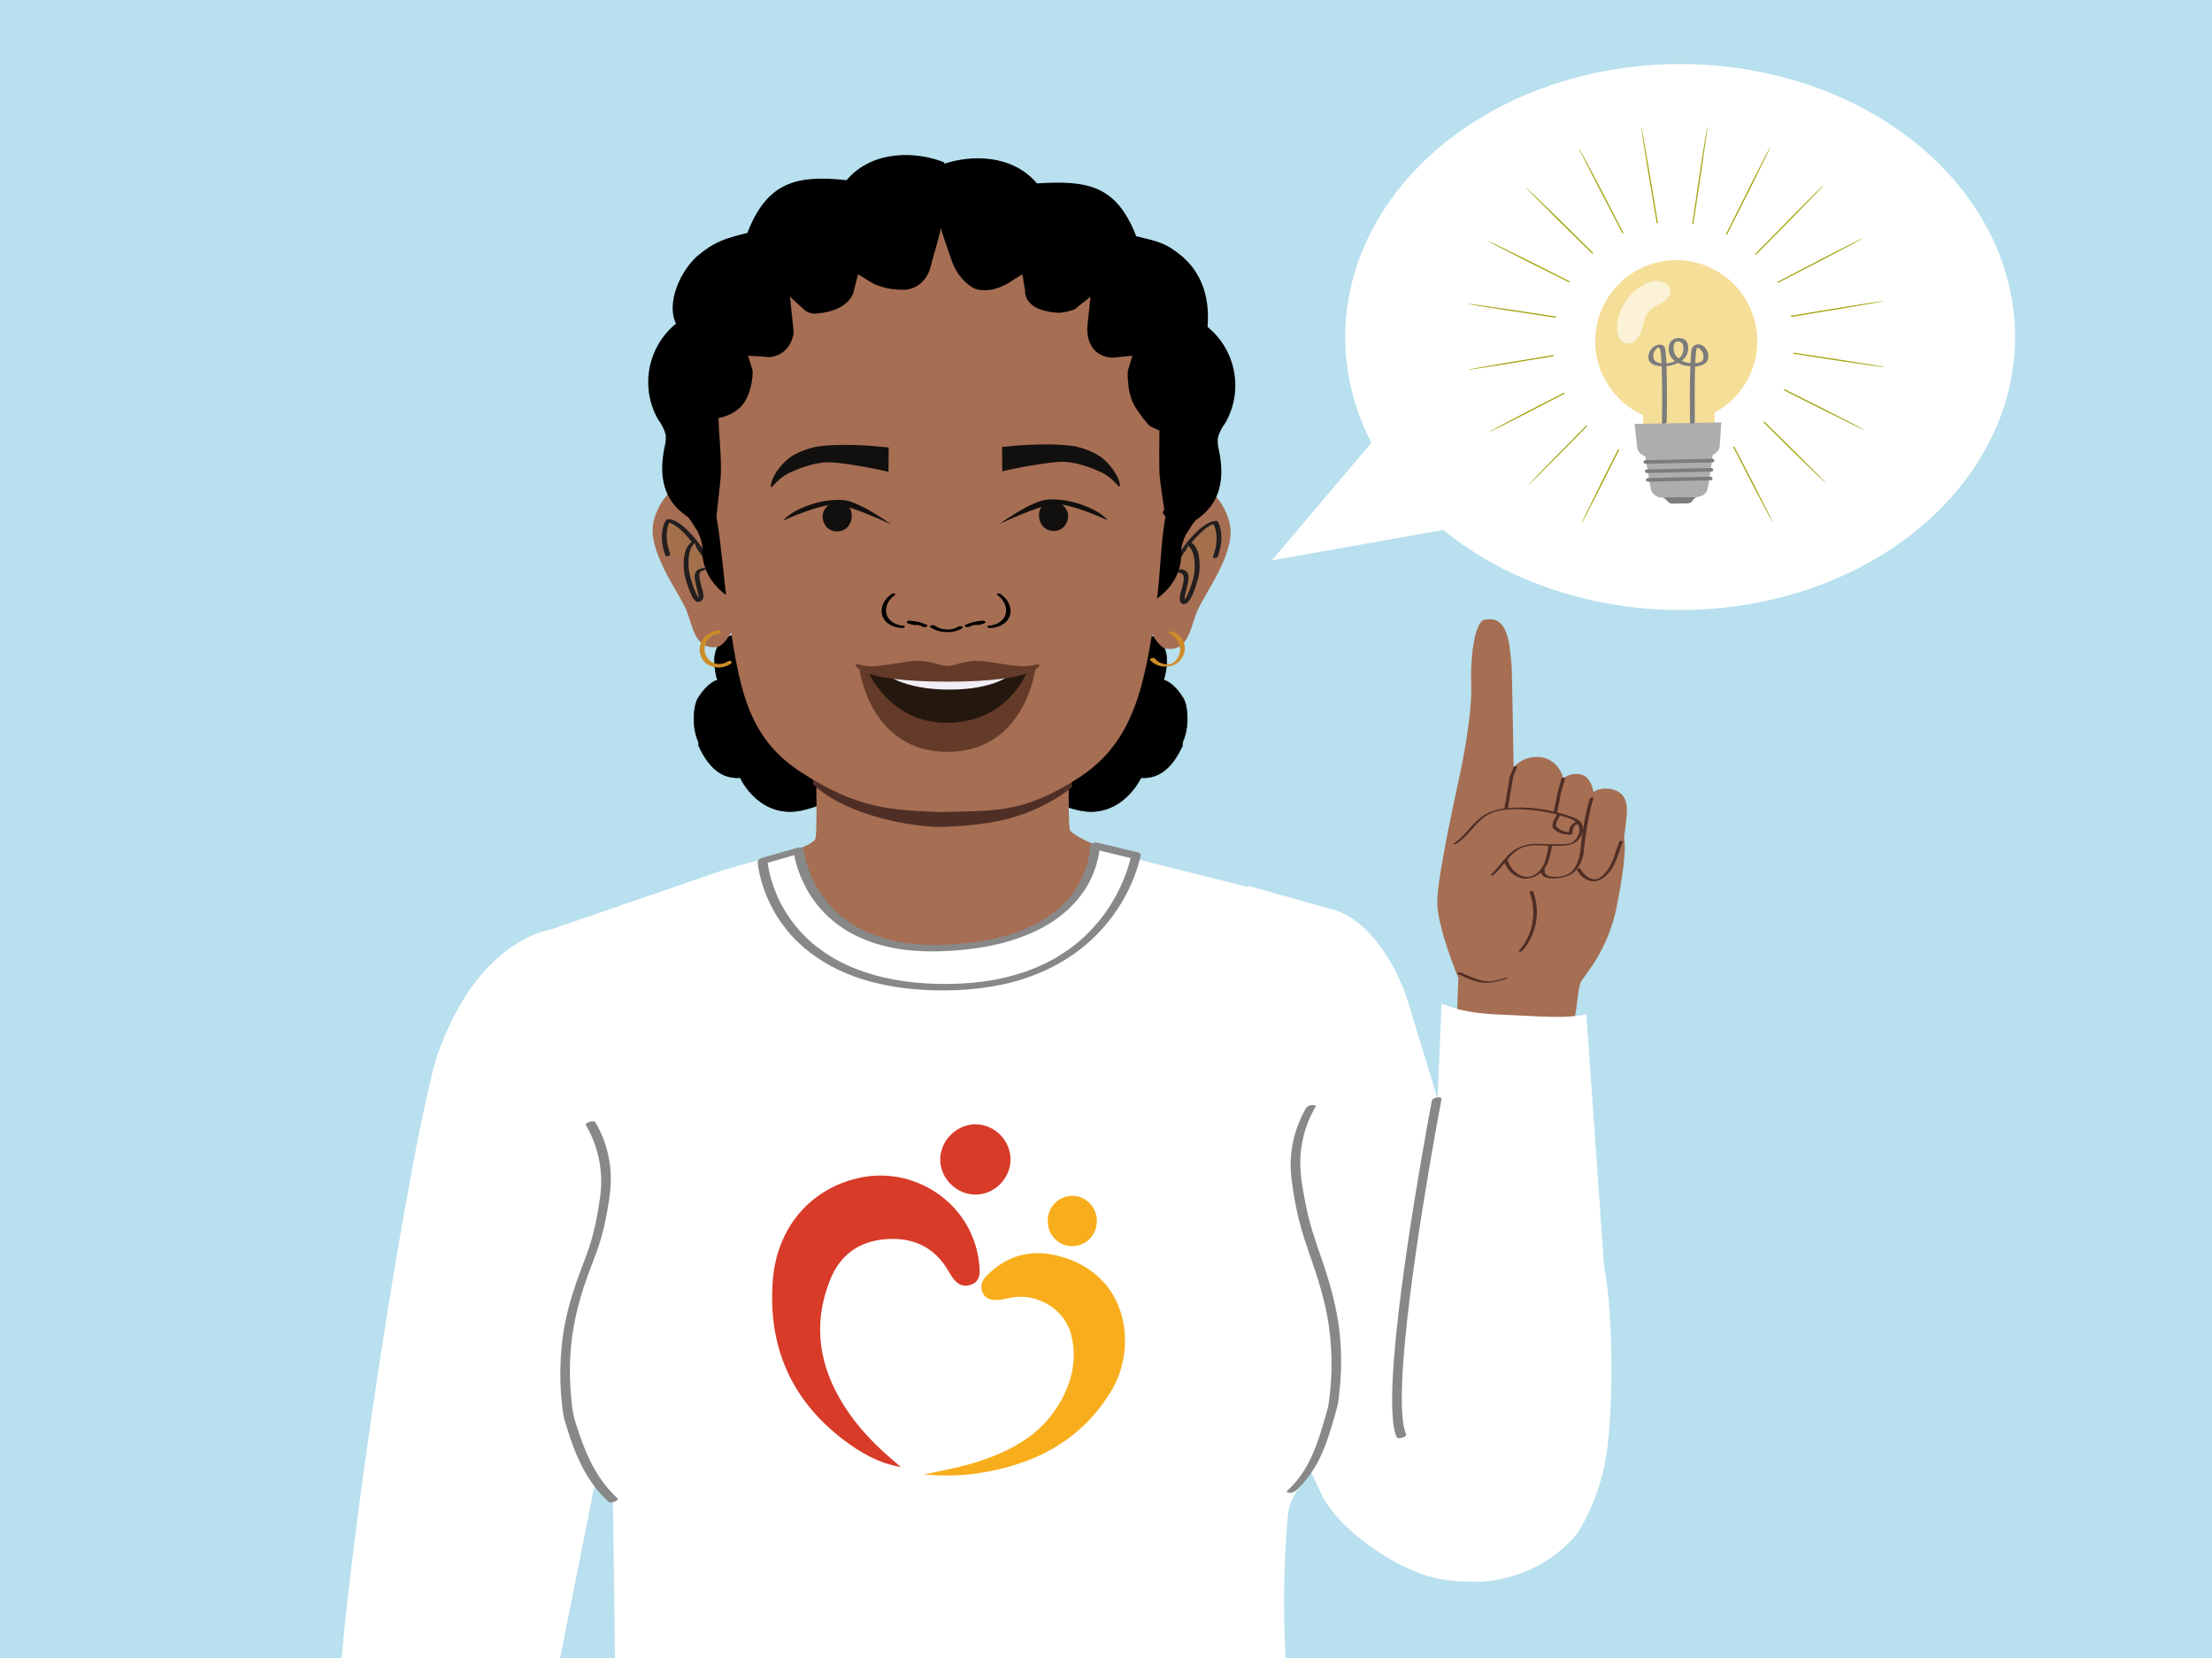 <?xml version="1.0" encoding="UTF-8"?>
<svg id="Layer_1" data-name="Layer 1" xmlns="http://www.w3.org/2000/svg" viewBox="0 0 1334 1000">
  <rect x="0" y="0" width="1334" height="1000" fill="#808080" stroke="none"/>
  <defs>
    <style>
      .cls-1 {
        fill: #cd8c2a;
      }

      .cls-1, .cls-2, .cls-3, .cls-4, .cls-5, .cls-6, .cls-7, .cls-8, .cls-9, .cls-10, .cls-11, .cls-12, .cls-13, .cls-14, .cls-15, .cls-16, .cls-17, .cls-18, .cls-19 {
        stroke-width: 0px;
      }

      .cls-20 {
        stroke: #000;
        stroke-miterlimit: 10;
        stroke-width: .14px;
      }

      .cls-20, .cls-8 {
        fill: #000;
      }

      .cls-2 {
        fill: #d83b28;
      }

      .cls-3 {
        fill: #a4704b;
      }

      .cls-4 {
        fill: #643b29;
      }

      .cls-5 {
        fill: #f0edf6;
      }

      .cls-6 {
        fill: #7c7c7c;
      }

      .cls-7 {
        fill: #888;
      }

      .cls-9 {
        fill: #f4de98;
      }

      .cls-10 {
        fill: #221e1f;
      }

      .cls-21 {
        opacity: .61;
      }

      .cls-11 {
        fill: #a66e53;
      }

      .cls-12 {
        fill: #12100e;
      }

      .cls-13 {
        fill: #b8e0ee;
      }

      .cls-14 {
        fill: #f8ae1c;
      }

      .cls-15 {
        fill: #24170e;
      }

      .cls-16 {
        fill: #fff;
      }

      .cls-17 {
        fill: #a3a30c;
      }

      .cls-18 {
        fill: #adadad;
      }

      .cls-19 {
        fill: #4f2e25;
      }
    </style>
  </defs>
  <rect class="cls-13" x="-11.35" y="-28.91" width="1359.5" height="1057.58" rx="12" ry="12"/>
  <path class="cls-11" d="M878.47,618.15l1.02-28.36s-12.95-30.72-12.71-46.28c.23-15.57,10.87-62.57,10.87-62.57l76.08-4.18s22.53,15.93,25.65,28.55c1.74,7.04-1.31,26-4.35,41.4-2.77,14.04-8.59,27.31-17,38.89-2.12,2.91-3.8,5.25-4.29,5.96-2.66,3.89-2.53,21.96-5.4,25.31-24.63,28.82-69.87,1.29-69.87,1.29Z"/>
  <path class="cls-16" d="M332.3,1027.55l43.6-218.55-42.22-248.59s-45.98,3.98-71.04,79.16c-21.38,80.54-61.3,352.5-58.7,404,.84,15.33,6.05,52.57,12.87,97.02h120.23l-4.75-113.03Z"/>
  <path class="cls-16" d="M898.9,923.64c-2.69-3.37-14.6-10.2-16.31-14.13-7.86-18.01-27.41-8.73-26.22-28.13.28-4.53.7-9.06,1.37-13.55.82-5.55,2.32-11.07,3.89-16.45,3.1-10.57,7.22-20.82,11.77-30.84,8.13-17.91,17.68-35.16,25.51-53.2l-48.65-159.4c-5.98-22.15-22.38-51.03-43.99-58.62l-53.64-15.1-36.55,195.1,80.16,170.34c7.66,18.16,32.91,36.74,50.58,45.25,18.89,9.09,31.39,9.09,47.58,9.09-1.55-1.39,5.82-28.72,4.52-30.34Z"/>
  <path class="cls-16" d="M956.7,611.78c-9.95,2.07-21.07,1.56-29.67,1.2-8.23-.35-16.45-.86-24.68-1.19-6.99-.29-14.01-1.1-20.85-2.59-4.17-.91-8.1-2.56-12.1-3.96l-7.12,166.62-1.25-1.89c-2.64,20.65-7.23,40.99-9.75,61.66-1.33,10.93-2.05,21.95-1.62,32.96.2,5.16.65,10.26,1.56,15.34.83,4.63,1.86,9.23,3.06,13.78,2.52,9.5,5.8,18.85,10.13,27.68,4.14,8.45,9.24,16.59,15.87,23.32,2.81,2.85,5.8,5.3,9.35,7.16,1.54.8,3.12,1.5,4.74,2.11,22.22-2.18,42.14-11.18,57.26-29.57,7.75-12.83,13.23-26.89,16.19-41.58,5.59-28.28,5.26-90.66-.42-118.95l-10.71-152.1Z"/>
  <path class="cls-16" d="M792.85,1108.63c-2.81-11.78-6.66-23.3-11.49-34.41-3.22-10.49-1.25-21.32-2.05-32.26-5.56-42.87-6.4-86.22-2.53-129.28,2.61-19.23,25.96-30.65,37-67.59,9.73-32.26-33.26-303.08-33.26-303.08l-95.94-24.14-24.37-4.98-1.92-1.07c-.21,1.45-.21,2.92,0,4.37v2.38c-13.33,23.66-37.47,39.22-64.52,41.61-9.39.65-18.81.65-28.2,0-29.27-1.71-55.97-17.28-71.88-41.92l-.46-9.81-57.7,16.55-107.67,37.09-2.3,219.7c2.53,45.29-1.38,53.64,17.47,94.49l26.59,26.74,1.84,139.24s-15.79,37.63-35.1,97.02h461.55c-1.92-10.12-2.99-21.07-5.06-30.65Z"/>
  <path class="cls-7" d="M863.55,663.73c-.3,1.56-.59,3.13-.88,4.69-.8,4.29-1.58,8.58-2.36,12.88-1.15,6.42-2.28,12.85-3.39,19.28-1.36,7.95-2.69,15.91-3.98,23.88-1.43,8.89-2.81,17.78-4.12,26.69-1.35,9.18-2.63,18.37-3.81,27.57-1.15,8.97-2.2,17.94-3.1,26.94-.81,8.11-1.49,16.24-1.92,24.38-.36,6.74-.56,13.5-.32,20.25.17,4.65.46,9.45,1.73,13.95.22.77.48,1.54.79,2.28.81,1.92,6.51.14,5.8-1.55-1.6-3.79-2.01-8.11-2.3-12.17-.45-6.14-.37-12.31-.14-18.45.29-7.86.88-15.7,1.59-23.53.8-8.81,1.77-17.6,2.85-26.38,1.13-9.24,2.38-18.47,3.7-27.69,1.29-9,2.65-17.98,4.07-26.96,1.3-8.24,2.66-16.48,4.05-24.7,1.15-6.82,2.34-13.63,3.55-20.44.87-4.86,1.75-9.72,2.64-14.58.42-2.27.93-4.53,1.28-6.81.02-.1.04-.2.06-.3.4-2.08-5.42-1.12-5.78.77h0Z"/>
  <path class="cls-7" d="M787.67,668.29c-4.32,7.42-7.24,15.6-8.53,24.1-.64,4.19-.89,8.46-.75,12.69s.82,8.82,1.51,13.2c1.15,7.27,2.6,14.49,4.55,21.58,1.51,5.51,3.34,10.92,5.22,16.31,4.79,13.78,9.39,27.82,11.56,42.29,1.41,9.43,1.99,18.98,1.74,28.51-.13,4.82-.48,9.62-1.04,14.41-.28,2.39-.49,4.87-1.01,7.22-.43,1.91-1.07,3.8-1.6,5.68-4.09,14.46-8.63,29.22-18.89,40.64-1.3,1.45-2.67,2.82-4.1,4.14-1.02.94.87,1.32,1.46,1.31,1.39-.03,2.83-.53,3.85-1.48,5.61-5.18,10.13-11.35,13.61-18.14s5.89-13.97,8.04-21.22c1.12-3.78,2.28-7.58,3.26-11.41.57-2.22.76-4.61,1.04-6.89.29-2.41.53-4.82.72-7.24.73-9.46.67-18.96-.23-28.41-1.51-15.88-5.84-31.28-11.01-46.32-1.83-5.32-3.74-10.62-5.39-16-1.95-6.37-3.52-12.85-4.75-19.4-1.6-8.48-3.12-17.13-2.7-25.79.42-8.64,2.59-17.21,6.24-25.04.9-1.92,1.89-3.8,2.95-5.63.61-1.05-2.04-.94-2.41-.88-1.21.18-2.7.65-3.35,1.77h0Z"/>
  <g>
    <path class="cls-8" d="M531.22,443.26c-4.79-8.64-9.2-17.49-13.26-26.51-.99-2.19.59-4.46,2.5-5.02-1.84-3.21-4.32-7.03-7.12-9.94-5.9-6.14-20.74-8.77-20.74-8.77,0,0-.16-15.54-7.13-16.22-6.98-.68-21.07,2.77-21.07,2.77,0,0-12.91-7.52-22.78,3.48,0,0-10.83,1.61-10.75,15.84.01,3.08.54,6.75,1.8,11.13,0,0-5.28.93-11.56,10.79-2.71,4.25-4.26,17.02.17,26.76l.13,2.3c5.84,12.82,13.64,20.02,25.03,19.31.05.12,11.6,25.38,37.67,19.51,22.64-5.09,27.29-17.3,27.29-17.3,0,0,11.42,3.75,16.68,1.44,5.51-2.43,9.02-7.67,10.64-13.48-2.58-5.33-5.06-10.7-7.5-16.09Z"/>
    <path class="cls-8" d="M531.37,443.22c-2.9-5.23-5.66-10.53-8.28-15.9-1.29-2.65-2.56-5.32-3.79-8-.53-1.15-1.36-2.43-1.48-3.71-.16-1.74,1.09-3.3,2.68-3.85.01,0,.12-.04.1-.07-2.19-3.8-4.67-7.87-8.01-10.78-2.59-2.26-5.84-3.74-9.03-4.93-2.7-1.01-5.49-1.82-8.3-2.47-.68-.16-1.63-.18-2.26-.48-.35-.17-.25,0-.27-.49-.23-4.4-.66-9.54-3.27-13.25-1.47-2.1-3.37-2.61-5.83-2.62-3.38-.01-6.76.46-10.08,1.02-2.7.45-5.39.98-8.06,1.59-.29.07-.58.16-.87.2-.27.04-.2.01-.13.03-.45-.12-.91-.46-1.34-.65-4.91-2.15-10.65-2.59-15.61-.35-1.69.76-3.25,1.82-4.61,3.07-.63.58-.97,1.23-1.71,1.5-1.24.46-2.43.78-3.59,1.47-5.16,3.06-7.03,8.98-6.93,14.71.04,2.14.3,4.27.72,6.37.23,1.19.4,2.61.88,3.73.27.63.46.39.17.65-.27.24-1.02.36-1.36.52-.88.42-1.7.94-2.48,1.52-3.1,2.3-5.69,5.5-7.69,8.78-1.56,2.56-2.11,5.76-2.41,8.7-.44,4.28-.2,8.68.81,12.87.25,1.02.54,2.03.89,3.01.28.8.77,1.62.89,2.45.08.58,0,1.18.1,1.75.14.85.67,1.68,1.06,2.45,3.28,6.56,7.96,13.13,15.05,15.86,1.55.59,3.17.99,4.82,1.18.74.09,1.48.14,2.22.15.4,0,1.61-.24,1.91-.04.4.25.79,1.53,1.03,1.94,1.99,3.47,4.49,6.67,7.39,9.44,4.15,3.96,9.21,6.95,14.82,8.25,7.33,1.7,14.82.26,21.82-2.18,5.86-2.04,11.58-5.04,15.99-9.48,1.62-1.63,3.38-3.62,4.21-5.82-.11.29-.38-.09-.08.12.24.18.74.23,1.03.31,1.24.36,2.49.67,3.75.94,3.1.66,6.42,1.2,9.58.73,3.07-.45,5.84-2.4,7.92-4.63,1.36-1.46,2.47-3.13,3.36-4.91.44-.87.82-1.77,1.15-2.69.18-.5.43-1.05.52-1.58.1-.6-.15-.9-.43-1.48-2.39-4.96-4.69-9.96-6.96-14.98-.03-.07-.33.04-.31.08,1.96,4.34,3.96,8.67,6.01,12.98.44.92,1.51,2.4,1.39,3.45-.09.8-.54,1.69-.84,2.43-.66,1.63-1.48,3.2-2.49,4.64-2.12,3.03-5.42,6-9.19,6.56-2.98.45-6.1-.04-9.03-.64-1.81-.37-3.62-.82-5.38-1.39-.06-.02-.26.02-.28.09-.87,2.25-2.66,4.28-4.34,5.95-5.18,5.16-12.09,8.34-19.05,10.32-7.89,2.24-16.02,2.64-23.62-.83-5.06-2.31-9.39-5.99-12.86-10.29-1.83-2.27-3.58-4.77-4.79-7.43-.01-.03-.07-.02-.09-.02-5.53.31-10.77-1.37-14.99-4.97-2.18-1.86-4.03-4.08-5.63-6.46-.9-1.33-1.71-2.71-2.47-4.13-.63-1.17-1.59-2.57-1.86-3.87-.16-.77.02-1.6-.21-2.35-.47-1.56-1.19-3.04-1.6-4.63-.81-3.16-1.15-6.45-1.11-9.71.03-2.84.34-5.7,1.08-8.45.7-2.58,2-4.65,3.61-6.78,1.81-2.4,3.92-4.7,6.45-6.35.84-.55,1.84-1.17,2.84-1.35.02,0,.2-.04.19-.09-2.24-7.92-3.66-18.89,3.83-24.59.94-.72,1.99-1.31,3.1-1.74.55-.22,1.16-.3,1.71-.52.08-.03.17-.02.25-.06.34-.16.67-.69.93-.95.52-.51,1.07-1,1.64-1.45,2.28-1.8,4.98-2.99,7.86-3.38,3.46-.47,7.03.16,10.25,1.47.55.22,1.25.75,1.83.86.29.05.64-.1.92-.16,3.39-.78,6.81-1.45,10.24-1.96,2.25-.33,4.51-.6,6.78-.68,1.68-.06,3.59-.19,5.08.7,2.92,1.74,3.93,5.88,4.51,8.98.41,2.16.66,4.39.69,6.59,0,.01.01.02.03.02,5.97,1.06,12.27,2.92,17.43,6.16,2.01,1.26,3.62,2.83,5.11,4.67.87,1.07,1.68,2.18,2.46,3.31.82,1.2,1.89,2.53,2.44,3.88.24.59.24.5-.18.87-.31.27-.7.43-1.01.72-.72.69-1.21,1.64-1.22,2.65-.02,1.4.92,2.82,1.49,4.07.67,1.45,1.34,2.89,2.02,4.33,3.15,6.62,6.49,13.15,10.05,19.56.04.07.33-.04.31-.08Z"/>
  </g>
  <g>
    <path class="cls-8" d="M603.27,443.26c4.79-8.64,9.2-17.49,13.26-26.51.99-2.19-.59-4.46-2.5-5.02,1.84-3.21,4.32-7.03,7.12-9.94,5.9-6.14,20.74-8.77,20.74-8.77,0,0,.16-15.54,7.13-16.22,6.98-.68,21.07,2.77,21.07,2.77,0,0,12.91-7.52,22.78,3.48,0,0,10.83,1.61,10.75,15.84-.01,3.08-.54,6.75-1.8,11.13,0,0,5.28.93,11.56,10.79,2.71,4.25,4.26,17.02-.17,26.76l-.13,2.3c-5.84,12.82-13.64,20.02-25.03,19.31-.05.12-11.6,25.38-37.67,19.51-22.64-5.09-27.29-17.3-27.29-17.3,0,0-11.42,3.75-16.68,1.44-5.51-2.43-9.02-7.67-10.64-13.48,2.58-5.33,5.06-10.7,7.5-16.09Z"/>
    <path class="cls-8" d="M603.43,443.23c3.01-5.44,5.88-10.95,8.6-16.54,1.39-2.87,2.75-5.75,4.07-8.66.46-1.01,1.01-1.98.87-3.13s-.82-2.1-1.72-2.71c-.62-.42-.93-.4-.66-1.16.2-.58.73-1.22,1.05-1.74.76-1.21,1.55-2.4,2.39-3.56,1.46-2,3.04-3.99,5.02-5.49,3.41-2.59,7.6-4.16,11.66-5.39,2.35-.71,4.74-1.34,7.16-1.77.04,0,.19-.04.19-.09.02-1.83.21-3.67.49-5.47.47-2.98,1.2-6.34,3.16-8.72,1.4-1.7,3.16-2.01,5.28-2.01,2.13,0,4.26.21,6.37.49,3.67.48,7.32,1.17,10.94,1.98.49.11,1.22.44,1.73.39.35-.04.74-.35,1.05-.5,2.94-1.38,6.25-2.13,9.5-2,2.33.1,4.64.67,6.73,1.73,1.03.52,2,1.15,2.9,1.86.52.41,1.02.85,1.49,1.31.3.29.69.9,1.05,1.07.3.14.74.16,1.07.26.94.29,1.84.69,2.69,1.19,8.84,5.16,7.54,17.11,5.17,25.49,0,.02,0,.03.02.03,2.55.47,4.97,2.75,6.68,4.51,2.07,2.13,4.23,4.7,5.47,7.42.99,2.19,1.46,4.64,1.74,7.02.36,3.03.35,6.12,0,9.15-.21,1.81-.55,3.6-1.05,5.36-.21.76-.45,1.51-.73,2.24-.22.6-.61,1.23-.75,1.84-.16.72.04,1.53-.13,2.25s-.7,1.53-1.04,2.2c-.38.75-.77,1.5-1.17,2.23-1.5,2.71-3.24,5.3-5.33,7.59-4.52,4.94-10.5,7.59-17.22,7.21-.06,0-.23.02-.26.09-.99,2.19-2.38,4.25-3.81,6.17-3.2,4.29-7.22,8.05-11.95,10.6-7.13,3.86-15.14,4.24-22.92,2.35-7.32-1.79-14.64-4.77-20.34-9.82-2.18-1.93-4.55-4.38-5.62-7.16-.02-.05-.18,0-.21.01-4.41,1.44-9.53,2.66-14.17,2.03-3.27-.45-6.19-2.66-8.29-5.1-1.18-1.37-2.16-2.9-2.95-4.51-.38-.77-.71-1.56-1.01-2.36-.17-.45-.37-.93-.47-1.4-.17-.78.1-1.33.43-2.03,2.35-4.89,4.62-9.82,6.86-14.76.02-.04-.27-.02-.31.06-2.34,5.17-4.72,10.32-7.18,15.42-.29.61-.35.59-.17,1.21.16.53.33,1.05.52,1.57.38,1.03.83,2.04,1.34,3.01.9,1.7,2.02,3.29,3.36,4.67,2.4,2.48,5.41,4.27,8.9,4.44,3.11.16,6.27-.41,9.29-1.12,1.12-.26,2.23-.56,3.33-.89.13-.04.45-.21.58-.18.12.03-.21-.1-.12.07.4.71.74,1.44,1.19,2.13,2.57,3.87,6.34,6.89,10.32,9.19,3.29,1.91,6.82,3.37,10.45,4.49,4,1.25,8.12,2.21,12.32,2.3,5.96.13,11.83-1.5,16.88-4.66,4.15-2.6,7.7-6.12,10.58-10.07.95-1.3,1.83-2.66,2.62-4.07.23-.4.41-.85.66-1.24.3-.46.03-.25.45-.32.77-.13,1.66.03,2.44-.02.83-.05,1.67-.15,2.49-.3,1.41-.25,2.79-.65,4.12-1.2,3.04-1.25,5.7-3.25,7.94-5.64,2.74-2.92,4.87-6.35,6.67-9.91.37-.73.96-1.61,1.13-2.4.12-.58.04-1.22.1-1.81.09-.79.49-1.5.77-2.25.41-1.11.75-2.24,1.03-3.38.98-4.03,1.24-8.25.87-12.37-.27-3.06-.8-6.44-2.41-9.12-2-3.31-4.61-6.54-7.74-8.85-.81-.6-1.68-1.16-2.61-1.57-.21-.1-1.08-.26-1.22-.44-.15-.2.4-1.67.5-2.04.28-1.13.52-2.26.72-3.41.36-2.07.56-4.16.53-6.26-.05-3.44-.79-6.97-2.75-9.85-1.22-1.79-2.87-3.27-4.79-4.27-1.01-.53-2.15-.67-3.15-1.14-.44-.21-.86-.86-1.24-1.22-.84-.8-1.74-1.52-2.71-2.15-1.51-.97-3.17-1.7-4.92-2.14-2.83-.71-5.8-.62-8.63,0-1.76.39-3.58.97-5.18,1.83-.12.06-.26.17-.39.21.26-.07.19.02-.04-.1-.67-.35-1.72-.4-2.46-.55-3.17-.68-6.36-1.28-9.58-1.71-2.94-.39-6.21-.9-9.17-.4-4.7.79-5.97,7.14-6.56,11.02-.26,1.7-.37,3.4-.46,5.12-.01.25.21-.03.11.05-.13.1-.51.1-.67.13-.88.18-1.77.38-2.64.59-5.8,1.42-12.33,3.36-16.85,7.45-3.23,2.92-5.65,6.86-7.81,10.61,0,0,0,.02,0,.02,1.2.41,2.2,1.3,2.61,2.52.48,1.44-.22,2.71-.81,4-1.29,2.83-2.61,5.64-3.97,8.44-2.72,5.59-5.58,11.11-8.6,16.54-.02.03.26.02.31-.06Z"/>
  </g>
  <path class="cls-11" d="M430.85,315.94s-14.69-22.28-22.95-21.34c-5.02.57-15.72,15.28-14.21,28.08,2.02,17.12,16.04,35.32,20.08,44.99,4.04,9.68,5.09,24.1,18.4,22.58,5.27-.6,10.61-12.33,10.61-12.33,0,0-7.52-46.74-11.93-61.99Z"/>
  <g>
    <path class="cls-3" d="M428.09,340.12c-16.54-27.15-25.3-26.07-25.3-26.07,0,0-4.9,7.57-.02,20.58"/>
    <path class="cls-10" d="M429.43,339.54c-3.71-6.08-7.72-12.05-12.52-17.34-2.47-2.72-5.21-5.37-8.38-7.26-1.41-.84-3.02-1.61-4.69-1.75-.29-.02-.58-.04-.87,0-1.49.19-1.89,1.34-2.38,2.55-2.48,6.15-1.5,13.22.73,19.28.4,1.09,3.28.25,2.9-.78-1.75-4.76-2.7-9.9-1.82-14.94.31-1.75.77-3.66,1.74-5.18l-1.54.8c.17-.02-.52.08-.09.01.08-.01.21.01.29.03-.28-.05-.09-.03.17.04,1.09.28,1.66.51,2.77,1.13,4.56,2.53,8.22,6.71,11.44,10.71,3.52,4.38,6.64,9.08,9.57,13.87.54.89,3.35-.07,2.68-1.17h0Z"/>
  </g>
  <g>
    <path class="cls-3" d="M423.96,343.41c-7.94.37.21,14.12-1.45,17.88-1.66,3.76-5.86-4.97-8.45-15.86,0,0-2.19-14.9,4.82-18.71"/>
    <path class="cls-10" d="M424.17,342.64c-1.79.12-3.78.84-4.65,2.52-.8,1.54-.59,3.45-.31,5.09.35,2.09.95,4.12,1.45,6.17.35,1.43.99,3.35.5,4.81-.04.12-.26.56-.27.53.02.03,1.41-.42,1.41-.36,0-.01-.06.01-.08-.04-.02-.05-.28-.22-.32-.25-.69-.59-1.18-1.48-1.6-2.27-1.48-2.74-2.5-5.75-3.4-8.73-1.07-3.53-1.7-6.64-1.69-10.31.02-4.17.5-10.37,4.58-12.68.46-.26.79-.74.27-1.09s-1.57,0-2.05.28c-4.1,2.32-5.3,7.26-5.61,11.63-.23,3.25-.13,6.53.69,9.69.91,3.52,2,7.04,3.51,10.35.71,1.56,1.7,4.06,3.42,4.8,1.6.69,3.6-.37,4.07-2s-.15-3.66-.54-5.26c-.51-2.09-3.78-11.08.23-11.34.48-.03,1.57-.37,1.65-.96.09-.65-.84-.61-1.24-.58h0Z"/>
  </g>
  <path class="cls-11" d="M704.88,316.97s14.69-22.28,22.95-21.34c5.02.57,15.72,15.28,14.21,28.08-2.02,17.12-16.04,35.32-20.08,44.99-4.04,9.68-5.09,24.1-18.4,22.58-5.27-.6-10.61-12.33-10.61-12.33,0,0,7.52-46.74,11.93-61.99Z"/>
  <g>
    <path class="cls-3" d="M707.65,341.16c16.54-27.15,25.3-26.07,25.3-26.07,0,0,4.9,7.57.02,20.58"/>
    <path class="cls-10" d="M709.01,341.24c4.38-7.17,9.17-14.37,15.32-20.16,1.51-1.42,3.11-2.75,4.89-3.81.56-.34.82-.48,1.59-.81.13-.05.25-.1.38-.15.39-.16-.09.02.05-.02.2-.06.4-.12.61-.18.1-.03.19-.04.29-.07.33-.09-.4.04-.09.02.12-.01.26-.02.39-.05.28-.05-.42-.04-.02,0l-.8-.32c.24.37.37.68.61,1.24.53,1.27.89,2.61,1.12,3.96.88,5.03-.08,10.19-1.83,14.93-.24.66.91.79,1.29.76.67-.06,1.38-.41,1.63-1.06,2.11-5.74,3.07-12.27,1.12-18.19-.27-.81-.62-2.17-1.25-2.81-.39-.39-1-.37-1.51-.33-1.62.12-3.19.8-4.59,1.57-3.06,1.67-5.71,4.07-8.11,6.57-5.37,5.61-9.76,12.14-13.8,18.75-.76,1.25,2.16,1.1,2.73.17h0Z"/>
  </g>
  <g>
    <path class="cls-3" d="M711.77,344.45c7.94.37-.21,14.12,1.45,17.88,1.66,3.76,5.86-4.97,8.45-15.86,0,0,2.19-14.9-4.82-18.71"/>
    <path class="cls-10" d="M711.29,345.55c4.37.28,2.09,6.88,1.43,9.42-.54,2.09-3.02,9.18,1.14,9.35,2.06.09,3.35-1.93,4.23-3.5,1.6-2.83,2.66-5.99,3.6-9.08.62-2.03,1.33-4.12,1.55-6.24.17-1.64.24-3.29.21-4.94-.08-4.78-.88-11.04-5.5-13.65-.65-.37-1.49-.32-2.08.16-.44.35-.79,1.2-.14,1.57,3.7,2.09,4.53,7.02,4.73,10.9.15,2.99.02,5.96-.73,8.86-.86,3.32-1.9,6.63-3.3,9.76-.45,1.02-.93,2.05-1.55,2.97-.22.34-.52.62-.74.95.05-.08-.21.21-.22.17-.05-.18.95-.12.86-.08.12-.05,0,.11-.12-.22-.1-.27-.18-.53-.2-.82-.07-.77.09-1.58.23-2.33.38-2.03.99-4.01,1.46-6.03.46-1.99.96-4.26.41-6.28-.55-2.01-2.3-3-4.3-3.13-.69-.04-1.6.19-1.88.91-.25.64.23,1.25.9,1.29h0Z"/>
  </g>
  <path class="cls-8" d="M728.24,197.15c1.59-19.44-4.64-33.15-15.01-42.27-10.37-8.72-14.88-9.16-28.02-12.44-11.85-30.52-28.98-33.83-59.83-31.82-14.96-17.66-39.85-17.29-55.85-11.85,0-.27,0-.53,0-.8-15.7-6.48-43-8.18-58.99,10.68-30.49-3.31-47.99,1.3-59.83,31.82-13.15,3.28-19.67,5.12-30.05,13.83-10.38,9.12-19.06,28.46-12.99,40.87-17.24,14.08-21.79,38.56-10.76,57.9,2.11,2.7,3.66,5.81,4.56,9.12.2,2.42-.02,4.86-.64,7.2-3.56,16.96-1.23,31.82,12.99,41.67,2.3,1.2,5.39,7.45,6.99,9.49,1.33,2.84,3.25,8.16,2.7,11.25-.06,18.94,14.88,30.25,32.74,36.53l111,4.01c.54-6.9-.89-14.42-.77-20.9.18-9.25.84-18.53,1.42-27.8.6,9.92,1.34,19.86,1.53,29.77.13,6.48-1.3,14-.77,20.9l111-4.01c17.86-6.29,32.81-17.6,32.74-36.53-.55-3.09,1.37-8.41,2.7-11.25,1.6-2.04,4.69-8.29,6.99-9.49,14.22-9.85,16.55-24.71,12.99-41.67-.62-2.35-.84-4.78-.64-7.2.9-3.31,2.45-6.41,4.56-9.12,11.03-19.34,6.48-43.81-10.76-57.9Z"/>
  <path class="cls-11" d="M645.23,500.43c-1.53-4.87-.18-56.7-.18-56.7l-76.66,11.79-76.66-11.79s1.53,57.23,0,62.1c-1.53,4.87-25.37,10.7-25.37,10.7,0,0,2.47,55.2,102.03,55.2s108.76-55.61,108.76-55.61c0,0-30.39-10.82-31.92-15.69Z"/>
  <path class="cls-19" d="M490.13,457.08s.03,15.72.3,15.97c16.73,16.03,49.63,24.68,75.99,25.75,26.36-1.07,52.7-3.1,80.04-23.87,0,0,.7-17.18.73-18.42-47.38-.13-109.62.22-157.06.56Z"/>
  <path class="cls-11" d="M703.83,306.79s-5.16,1.64-.87,4.44c-3.02,15.29-3.05,35.03-5.61,53.49-6.79,48.71-13.46,82.72-46.55,104.22-34.67,22.56-52.9,19.72-82.84,20.83-29.94-1.12-50.36-1.57-85.03-24.13-33.07-21.51-37.57-52.22-44.34-100.93-1.51-10.86-4.28-41.56-6.21-51.09-1.42-7.07.54-13.53-.78-20.19-.02-.11-2.59,20.12-2.61,20.03-.02-.07-.02-.09-.02-.09-4.77-24.44-7.67-47-1.12-74.25,6.75-28.19,30.05-63.16,65.51-85.24h.02s.04-.02.04-.02c20.92-13.01,46.06-21.53,74.53-21.53,76.85,0,129.39,61.96,140.13,106.79,6.66,27.77.68,42.69-4.25,67.65Z"/>
  <path class="cls-1" d="M433.31,380.16c-5.64.63-10.67,4.65-11.3,10.51-.29,2.69.46,5.42,2.05,7.6,1.26,1.74,2.74,2.77,4.73,3.51,4.05,1.5,8.37.93,11.94-1.48.53-.36.7-1.08.15-1.5-.59-.45-1.53-.2-2.08.17-3.63,2.46-9.02,1.86-11.76-1.54s-2.89-8.35-.15-11.8c1.53-1.92,3.72-3.08,6.16-3.35.63-.07,1.52-.44,1.6-1.17s-.76-1.02-1.34-.95h0Z"/>
  <path class="cls-8" d="M577.86,377.99c-4.07,2.59-10.18,2.16-14.16-.69-.88-.63-3.89.08-2.65.97,5.26,3.77,14.05,3.91,19.3.57.52-.33.44-.8-.2-1.03-.66-.25-1.73-.17-2.28.19"/>
  <path class="cls-8" d="M559.03,376.91c-3.21-1.51-6.82-2.31-10.41-2.59-.53-.04-1.21.16-1.59.5-.3.27-.37.63.03.85,1.66.95,3.77,1.34,5.71,1.31.61-.01,1.42-.16,1.76-.69.32-.48-.27-.8-.75-.79-1.61.03-3.24-.29-4.61-1.07-.53.45-1.05.9-1.57,1.36,3.21.25,6.43.99,9.31,2.34.57.27,1.39.09,1.91-.21.38-.23.79-.75.22-1.03"/>
  <path class="cls-8" d="M544.9,377.36c-3.55-.1-7.72-1.93-9.47-5.08-2.64-4.76-.18-10.4,4.25-13.44.48-.33.23-.76-.26-.88-.64-.16-1.39.12-1.89.46-3.86,2.65-6.36,6.95-5.78,11.41.54,4.17,3.94,7.08,8.19,8.29,1.26.36,2.61.6,3.94.64.54.01,1.5-.18,1.77-.67.27-.5-.23-.72-.73-.74"/>
  <path class="cls-8" d="M582.08,376.91c3.21-1.51,6.82-2.31,10.41-2.59.53-.04,1.21.16,1.59.5.3.27.37.63-.03.85-1.66.95-3.77,1.34-5.71,1.31-.61-.01-1.42-.16-1.76-.69-.32-.48.27-.8.75-.79,1.61.03,3.24-.29,4.61-1.07.53.45,1.05.9,1.57,1.36-3.21.25-6.43.99-9.31,2.34-.57.27-1.39.09-1.91-.21-.38-.23-.79-.75-.22-1.03"/>
  <path class="cls-8" d="M596.21,377.36c3.55-.1,7.72-1.93,9.47-5.08,2.64-4.76.18-10.4-4.25-13.44-.48-.33-.23-.76.26-.88.64-.16,1.39.12,1.89.46,3.86,2.65,6.36,6.95,5.78,11.41-.54,4.17-3.94,7.08-8.19,8.29-1.26.36-2.61.6-3.94.64-.54.01-1.5-.18-1.77-.67-.27-.5.23-.72.73-.74"/>
  <path class="cls-12" d="M604.3,269.6c.02,2.77.05,5.54.07,8.32.02,2.12.05,4.23.08,6.34,7.69-1.82,14.27-3.01,19.24-3.79,10.51-1.66,15.88-2.47,22-1.55,6.42.96,11.88,3.14,13.99,4,2.98,1.21,4.98,1.98,7.37,3.55,5.19,3.42,7.32,7.29,8.17,6.95.77-.31-.51-3.71-.65-4.06-3.28-8.57-10.54-13.61-11.09-14.02,0,0-5.46-3.91-14.22-5.93-6.04-1.39-22.77-2.35-44.97.19"/>
  <path class="cls-12" d="M630.96,303.03c3.6-1.86,7.81-.25,10.17,1.83.56.49,2.05,1.89,2.74,4.26.89,3.02-.32,6.45-2.22,8.54-2.53,2.78-6.76,3.26-10,1.75-4.4-2.05-5.83-7.35-4.74-11.2.2-.7,1.15-3.67,4.05-5.18"/>
  <path class="cls-12" d="M602.72,316.03s18.97-13.8,28.67-14.69c14.16-1.3,31.6,5.95,36.61,12.44,0,0-23.08-10.84-33.03-9.65-9.51,1.13-32.26,11.9-32.26,11.9Z"/>
  <path class="cls-12" d="M535.95,269.9c-.02,2.77-.05,5.54-.07,8.32-.02,2.12-.05,4.23-.08,6.34-7.69-1.82-14.27-3.01-19.24-3.79-10.51-1.66-15.88-2.47-22-1.55-6.42.96-11.88,3.14-13.99,4-2.98,1.21-4.98,1.98-7.37,3.55-5.19,3.42-7.32,7.29-8.17,6.95-.77-.31.51-3.71.65-4.06,3.28-8.57,10.54-13.61,11.09-14.02,0,0,5.46-3.91,14.22-5.93,6.04-1.39,22.77-2.35,44.97.19"/>
  <path class="cls-12" d="M509.29,303.33c-3.6-1.86-7.81-.25-10.17,1.83-.56.49-2.05,1.89-2.74,4.26-.89,3.02.32,6.45,2.22,8.54,2.53,2.78,6.76,3.26,10,1.75,4.4-2.05,5.83-7.35,4.74-11.2-.2-.7-1.15-3.67-4.05-5.18"/>
  <path class="cls-12" d="M537.53,316.33s-18.97-13.8-28.67-14.69c-14.16-1.3-31.6,5.95-36.61,12.44,0,0,23.08-10.84,33.03-9.65,9.51,1.13,32.26,11.9,32.26,11.9Z"/>
  <path class="cls-16" d="M605.76,413.12c0,4.09-18.76,7.4-35.21,7.4s-35.21-3.31-35.21-7.4,18.76-7.4,35.21-7.4,35.21,3.31,35.21,7.4Z"/>
  <path class="cls-1" d="M704.89,382.08c4.69,1.86,7.67,6.8,6.51,11.83-.54,2.35-1.92,4.43-3.92,5.79-.24.16-.48.31-.73.45-.13.07-.55.2-.34.19-.06,0,.49-.12.21-.07-.12.02-.24.07-.35.1-.13.03-.26.07-.4.09.37-.08-.13.02-.23.04-.48.08-.79.12-1.25.14-3.21.15-6.09-1.25-8.16-3.67-.54-.63-3.29.38-2.71,1.05,3.33,3.89,9.23,5.05,13.98,3.2,5.4-2.11,8.43-8.31,6.43-13.79-1.13-3.11-3.64-5.38-6.68-6.59-.6-.24-1.5.03-2.04.33-.33.18-.93.67-.31.91h0Z"/>
  <path class="cls-4" d="M571.36,405.83c-20.24,0-53.03-2.31-53.03-2.31,0,0,6.11,49.94,53.03,49.94s53.03-49.94,53.03-49.94c0,0-32.79,2.31-53.03,2.31Z"/>
  <path class="cls-15" d="M571.56,405.83c-9.62,0-48.4-1.58-48.4-1.58,0,0,12.82,31.67,47.62,31.67,37.73,0,48.81-31.37,48.81-31.37l-48.03,1.28Z"/>
  <path class="cls-5" d="M571.98,407.24c-9.62,0-38.9-1.58-38.9-1.58,0,0,10.54,10.25,39.4,10.25s38.03-9.95,38.03-9.95l-38.53,1.28Z"/>
  <path class="cls-4" d="M626.52,400.65c-1.02-.24-6.62,1.56-11.4,1.16-7.96-.67-17.59-2.7-23.36-3.14-9.85-.74-16.11,3.04-20.39,3.04s-10.54-3.78-20.39-3.04c-5.77.43-15.4,2.47-23.36,3.14-4.78.4-10.38-1.41-11.4-1.16-1.42.34,1.34,10.48,55.17,10.48s56.56-10.14,55.14-10.48Z"/>
  <path class="cls-20" d="M705.92,201.37s7.32-19.34-2.49-21.84l-9.15-3.58s-.47-1.25-1.29-3.13h0c2.01-4.37-1.43-12.03-4.35-15.84-4.57-5.94-19.93-7.32-22.06-6.7-2.14.63-3.96,3.76-3.96,3.76,0,0-.3-9.07-3.65-11.27-3.34-2.19-22.83-9.07-22.83-9.07l-4.56,3.12c.12-.23,1.73-3.19-.61-5-2.36-1.82-27.8-13.89-44.06-12.97-.55.02-1.09.07-1.61.13l-6.76,3.18-.24.11c.07-.04.16-.08.26-.13,1.2-.64,3.76-2.22,2.45-3.51-.46-.46-1.39-.88-3.01-1.22-2.39-.49-5.97-.76-9.86-.88,0-.02,0-.03,0-.05-.37,0-.74.01-1.1.02-.37,0-.73-.02-1.1-.02,0,.02,0,.03,0,.05-3.89.12-7.46.39-9.86.88-1.63.34-2.56.76-3.01,1.22-1.32,1.3,1.25,2.87,2.45,3.51.09.05.18.09.26.13l-.24-.11-6.76-3.18c-.52-.07-1.06-.11-1.61-.13-16.26-.92-41.71,11.15-44.06,12.97-2.34,1.8-.73,4.77-.61,5l-4.56-3.12s-19.49,6.88-22.83,9.07c-3.35,2.2-4.87,7.42-4.87,7.42,0,0-5.94,1.97-8.08,1.34-2.13-.62-13.19,4.59-17.76,10.53-2.92,3.81-1.87,7.41-3.32,10.76h0c-.82,1.89-1.29,3.14-1.29,3.14l-11.44,3.46c-9.17,4-6.88,21.12-6.88,21.12-18.03,20.06-18.93,37.14-10.84,55.54,3.12,7.09-4.88,8.34-3.69,21.28,1.31,14.23,23.52,47.33,23.52,47.33,0,0,3.54-30.13,4.15-37.58.61-7.46-1.19-29.21-1.19-29.21l-.17-5.83s10.79-1.54,15.91-9.98c5.13-8.45,4.63-18.57,4.63-18.57l-2.74-9.08,13.64.85c13.17-2.05,13.91-14.99,13.91-14.99l-2.28-21.54,7.91,7.23s3.05,3.42,7.61,3.1c20.43-1.4,22.84-12.93,22.84-12.93l2.74-10.85,5.18,3.13c5.48,4.08,13.52,6.4,22.67,6.21.09,0,.18,0,.27,0,7.43-.26,13.53-5.95,15.42-13.14,2.14-8.14,6.37-22.04,6.49-24.71.1,2.32,3.95,12.65,6.62,20.44,2.12,6.18,6.02,11.64,11.37,15.37.87.61,1.61,1.07,2.11,1.26,8.53,3.32,18.44-1.35,23.92-5.42l5.18-3.13,1.65,10.16s-1.35,11.64,19.08,13.04c4.57.32,10.62-1.98,10.62-1.98l9.75-7.77-1.92,18.17s-1.93,17.37,14.85,18.73l12.35-1.22-2.74,9.08s-1.01,12.91,4.12,21.36c5.12,8.44,9.27,12.13,9.27,12.13l5.65,2.67s-.47,19.97.14,27.43c.6,7.46,5.8,40.37,5.8,40.37,0,0,14.93-29.1,19.33-42.7,6.06-18.72-11.33-24.47-3.75-34.43,8.19-10.76.84-46.86-14.92-48.97Z"/>
  <path class="cls-7" d="M372.44,903.72c-11.53-10.63-18.38-24.58-23.22-39.29-1.23-3.74-2.67-7.61-3.44-11.47-.93-4.65-1.32-9.5-1.66-14.22-.69-9.55-.55-19.17.46-28.7,1.6-15.12,5.71-29.82,11.08-44.01,1.83-4.83,3.75-9.62,5.37-14.53,2.01-6.09,3.53-12.32,4.72-18.62,1.59-8.44,3-17.03,2.51-25.64s-2.61-16.97-6.23-24.73c-.9-1.92-1.89-3.8-2.95-5.63-.97-1.67-6.48.38-5.8,1.55,4.32,7.42,7.24,15.6,8.53,24.1.65,4.3.89,8.67.7,13.01s-.92,8.88-1.64,13.28c-1.13,6.86-2.57,13.68-4.58,20.34-1.51,5.01-3.37,9.89-5.24,14.77-5.18,13.48-9.57,27.35-11.57,41.69-1.3,9.39-1.8,18.9-1.48,28.37.16,4.77.53,9.52,1.11,14.26.28,2.27.46,4.67,1.04,6.89.52,1.97,1.13,3.92,1.72,5.86,4.48,14.72,10.43,29.24,21.01,40.69,1.33,1.44,2.72,2.81,4.15,4.14,1.29,1.19,6.65-.98,5.42-2.11h0Z"/>
  <g>
    <path class="cls-16" d="M481.65,513s5.96,61.71,86.73,58.73c92.98-3.43,91.88-61.71,91.88-61.71l24.71,5.96s-13.54,80.4-117.12,79.36c-103.58-1.04-107.98-76.1-107.98-76.1l21.78-6.24Z"/>
    <path class="cls-7" d="M478.75,513.78c.22,2.25.76,4.5,1.34,6.69,1.49,5.59,3.74,10.97,6.55,16.02,3.91,7.02,9.07,13.21,15.17,18.43,7.88,6.73,17.33,11.48,27.23,14.46,13.98,4.2,28.7,4.95,43.2,4.13,14.38-.81,28.87-3.03,42.47-7.89,9.75-3.49,19.12-8.29,27.05-15.02,5.83-4.95,10.85-10.8,14.57-17.49,2.62-4.71,4.59-9.82,5.78-15.08.57-2.54,1.11-5.27,1.06-7.89,0-.12,0-.24,0-.36l-4.63,2.1c7.2,1.74,14.4,3.47,21.6,5.21,1.04.25,2.08.5,3.12.75l-1.22-1.56c-.44,2.62-1.22,5.21-2.04,7.74-.09.29-.19.58-.29.87-.05.15-.1.3-.15.45-.2.6.13-.36-.05.16-.24.69-.49,1.37-.74,2.05-.55,1.48-1.15,2.95-1.77,4.4-1.52,3.54-3.25,6.99-5.17,10.33-1.06,1.85-2.18,3.67-3.36,5.45-.64.96-1.29,1.92-1.96,2.86-.07.1-.64.88-.3.42-.15.2-.3.41-.45.61-.38.51-.76,1.02-1.15,1.52-3.11,4.04-6.54,7.83-10.24,11.34-1.01.95-2.03,1.88-3.08,2.79-.54.47.26-.22-.08.07-.14.12-.28.24-.43.36-.23.19-.46.39-.69.58-.58.48-1.17.96-1.76,1.43-2.33,1.85-4.75,3.59-7.24,5.23-1.27.83-2.55,1.63-3.85,2.41-.32.19-.65.38-.97.57-.48.28-.11.06-.01,0-.18.1-.37.21-.55.31-.74.42-1.49.82-2.24,1.22-2.93,1.55-5.94,2.97-9.01,4.25-1.63.68-3.28,1.32-4.94,1.93-.57.21-.17.06-.05.02-.22.08-.45.16-.67.24-.41.14-.82.28-1.22.42-.92.31-1.85.61-2.78.9-3.65,1.13-7.34,2.1-11.07,2.91-4.03.87-7.47,1.45-11.72,1.99-4.49.57-9,.94-13.52,1.14-17.48.78-35.38-.64-52.19-5.49-12.33-3.55-23.87-8.96-34.02-16.98-2.2-1.74-3.82-3.15-5.86-5.12-1.8-1.74-3.52-3.56-5.15-5.45-2.98-3.46-5.67-7.18-8.02-11.1-.54-.9-1.07-1.82-1.58-2.74-.23-.43-.46-.85-.69-1.28-.1-.19-.2-.38-.3-.57.21.41-.18-.35-.23-.46-.84-1.68-1.62-3.39-2.34-5.12-1.24-2.99-2.31-6.05-3.19-9.17-.98-3.5-1.79-7.11-2.12-10.75-.02-.17-.03-.34-.04-.51-.8.86-1.61,1.73-2.41,2.59,6.36-1.82,12.71-3.64,19.07-5.47.9-.26,1.81-.52,2.71-.78,1.04-.3,2.77-1.24,2.41-2.59s-2.37-1.33-3.38-1.04c-6.36,1.82-12.71,3.64-19.07,5.47-.9.26-1.81.52-2.71.78-1.25.36-2.5,1.17-2.41,2.59.15,2.61.69,5.22,1.27,7.76,1.48,6.44,3.81,12.68,6.82,18.56,4.31,8.45,10.01,16.11,16.94,22.6,9.15,8.57,20.03,14.95,31.72,19.39,15.93,6.05,33.11,8.5,50.08,8.91s35.7-1.28,52.68-6.67c12.83-4.08,25.06-10.18,35.63-18.56,8.41-6.67,15.71-14.6,21.66-23.53,4.29-6.43,7.85-13.36,10.55-20.6,1.41-3.79,2.69-7.69,3.48-11.66.03-.17.07-.34.1-.52.13-.76-.52-1.4-1.22-1.56-7.2-1.74-14.4-3.47-21.6-5.21-1.04-.25-2.08-.5-3.12-.75s-2.01-.15-2.94.29c-.62.29-1.7.99-1.68,1.81.03,1.78-.22,3.6-.5,5.36-.32,1.96-.76,3.9-1.31,5.81-.17.58-.34,1.15-.52,1.72-.09.29-.19.57-.29.86.21-.61-.12.33-.2.54-.47,1.29-.99,2.56-1.55,3.81-1.26,2.79-2.75,5.48-4.45,8.04-.23.34-.46.68-.69,1.02-.11.16-.22.32-.33.48-.06.09-.13.18-.19.27-.26.36.18-.25,0-.01-.53.72-1.07,1.42-1.63,2.12-1.16,1.44-2.39,2.83-3.68,4.16-.69.71-1.4,1.41-2.12,2.09-.34.32-.68.63-1.02.94-.2.18-.4.36-.6.53-.1.09-.2.18-.3.27.15-.13.28-.24.05-.04-1.67,1.41-3.4,2.75-5.2,4.01-.92.64-1.86,1.27-2.8,1.87-.49.31-.98.61-1.48.91-.23.14-.47.28-.71.42-.14.08-.27.16-.41.24-.66.39.31-.17-.08.05-2.21,1.25-4.47,2.4-6.78,3.45-1.25.57-2.52,1.11-3.79,1.63-.64.26-1.28.51-1.92.75-.3.12-.61.23-.92.34-.18.07-.35.13-.53.19-.32.12.36-.12-.18.06-2.87.99-5.76,1.9-8.7,2.68-6.88,1.83-13.25,2.96-20.29,3.77-14.54,1.69-29.79,2.01-44.03-.96-10.55-2.2-20.31-6-29.09-12.21-6.53-4.62-12.19-10.49-16.7-17.41-.94-1.45-1.83-2.93-2.66-4.45-.19-.36-.39-.71-.58-1.07-.09-.17-.17-.33-.26-.5.22.42-.11-.23-.16-.32-.35-.71-.7-1.43-1.02-2.15-1.14-2.5-2.13-5.06-2.96-7.68-.97-3.04-1.59-6.09-2.16-9.22-.03-.14-.04-.29-.05-.43-.13-1.37-2.5-1.27-3.38-1.04-1.22.33-2.55,1.19-2.41,2.59Z"/>
  </g>
  <g>
    <path class="cls-2" d="M543.25,884.79c-13.29-2.22-24.53-8.75-34.9-16.69-31.37-24.03-45.17-56.18-42.34-95.31,2.29-31.73,21.87-55.12,50.91-62.13,34.45-8.31,69.09,15.17,73.38,49.95.66,5.33,1.84,12.05-4.91,14.28-6.63,2.19-10.17-2.64-13.3-8.13-8.4-14.74-21.69-20.77-38.28-19.37-15.86,1.34-27.22,9.6-33.14,24.36-10.76,26.84-6.79,52.26,8.49,76.28,7.86,12.36,17.86,22.86,28.98,32.33,1.72,1.47,3.42,2.96,5.13,4.45Z"/>
    <path class="cls-14" d="M557.07,889.33c9.54-2.15,19.22-3.78,28.58-6.54,21.89-6.46,41.76-16.27,53.7-37.12,7.33-12.81,10.41-26.62,6.49-41.19-4.08-15.17-20.7-24.93-36.22-21.82-2.71.54-5.42,1.33-8.15,1.38-3.49.07-7.03-.47-8.79-4.22-1.81-3.84-.71-7.21,2.07-10.09,12.34-12.78,27.32-16.67,44.23-12.09,42.11,11.4,46.83,55.08,31.47,80.78-18.4,30.8-47.19,45.28-81.68,50.32-10.53,1.54-21.06,1.35-31.7.59Z"/>
    <path class="cls-2" d="M588.46,678.09c11.49.14,21,9.79,20.96,21.25-.04,11.72-10.11,21.5-21.73,21.13-11.43-.36-20.91-10.24-20.67-21.57.23-11.28,10.21-20.97,21.45-20.82Z"/>
    <path class="cls-14" d="M631.83,736.46c-.03-8.38,6.33-15.03,14.57-15.24,8.07-.21,14.93,6.51,15.09,14.77.16,8.7-6.53,15.66-14.96,15.58-8.24-.09-14.66-6.69-14.69-15.1Z"/>
  </g>
  <path class="cls-11" d="M964.86,569.74l-76.59,18.66s-17.67-19.73-20.42-37.86c-1.06-7.02,2.86-35.87,5.38-48.79,2.52-12.93,7.74-37.2,7.74-37.2,0,0,6.92-32.49,6.3-51.05-.62-18.56,2.26-40.78,9.18-39.83,13.46-2.31,13.96,16.31,15.12,27.1.32,2.95,1.26,61.83,1.26,61.83,5.15-5.23,11.71-7.29,18.8-5.4,9.23,2.8,11.18,12.24,11.18,12.24,3.05-2.37,7.01-3.22,10.76-2.3,6.31,1.58,7.36,10.53,7.36,10.53,3.34-2.05,7.38-2.64,11.17-1.64,11.71,2.63,9.2,14.2,7.77,25.65-.64,5.78-1.63,11.53-2.94,17.19-1.31,5.84-12.05,50.86-12.05,50.86Z"/>
  <path class="cls-19" d="M929.56,524.85c-1.1,3.91,3.4,4.84,6.34,4.91,4.15.1,8.71-.71,12.29-2.91,1.96-1.2,3.12-2.91,4.23-4.88,1-1.76,1.82-3.62,2.27-5.6.4-1.78.54-3.61.72-5.42.28-2.9.7-5.78,1.13-8.66,1.06-7.12,2.34-14.22,4.43-21.12.15-.48-1.97-.21-2.15.37-3.04,10.06-4.67,20.65-5.69,31.09-.36,3.65-1.19,6.85-3.04,10.04-1.13,1.95-2.32,3.49-4.38,4.51-1.84.91-3.91,1.35-5.95,1.55-2.81.27-9.32.25-8.05-4.24.14-.49-1.99-.21-2.15.37h0Z"/>
  <path class="cls-19" d="M941.72,469.61c-.48,1.75-.97,3.5-1.45,5.26s-1.12,3.47-1.33,5.24c-.31,2.72-1.21,5.33-1.66,8.02-.36,2.18-.56,4.37-.96,6.54l-1.36,7.4c-.41,2.24-.58,4.44-.88,6.69s-.77,4.51-1.28,6.74c-.51,2.22-.97,4.4-2.06,6.43-2.19,4.1-6.28,7.7-11.22,6.79-4.43-.81-7.96-4.26-9.67-8.32-.39-.91-.69-1.87-.88-2.84-.08-.38-.08-.97-.29-1.31-.41-.65-1.81-.34-2.23.22-.36.49-.47,2.36,0,2.81.57.55,1.97-.13,2.27-.71.68-1.32.5-3.34.62-4.78.28-3.41.42-6.82.45-10.25.01-1.62.02-3.24.04-4.86s.26-3.46-.05-5.1c-.14-.73-.5-.92-1.25-.81-.15.02-.98.18-1.02.35.05-.25,1.29.06,1.38-.24.03-.1-.08-.42-.1-.53-.13-1.1.19-2.22.37-3.3.79-4.83,1.59-9.66,2.38-14.49.29-1.76.58-3.52.87-5.27.23-1.41.79-2.68,1.34-4,.38-.92.91-1.88,1.13-2.85.14-.61-2.02-.27-2.15.34-.43,1.94-1.62,3.72-2.22,5.62-.21.66-.28,1.43-.42,2.25-.67,4.09-1.34,8.18-2.01,12.27-.49,2.97-1.22,6-1.48,9-.13,1.49.28,2.39,1.9,1.77,1.11-.43-1.05.04-1.03-.02-.05.09.17.82.19.95.15,1.65.02,3.33,0,4.99-.04,3.1-.02,6.2-.14,9.3-.08,2.03-.22,4.05-.39,6.07-.09,1.03-.13,2.09-.34,3.11-.04.19-.15.44-.15.63.01.38-.51.28.49-.13l1.09-.18c.53.09.2.12.23-.24.02-.23-.04-.51-.05-.75s.03-.5.02-.74c0-.3.26-.5-.11-.19l-1.03.39c-1.76.31-.66-.43-.72.12-.02.15.11.43.14.59.18.9.37,1.77.68,2.64.7,1.95,1.8,3.75,3.2,5.29,2.7,2.97,6.63,4.71,10.67,4.31,4.07-.4,7.58-2.53,10.05-5.76,2.75-3.6,3.55-8.01,4.39-12.37.54-2.82.63-5.69,1.15-8.51.44-2.37.87-4.73,1.31-7.1.32-1.72.69-3.44.87-5.18.33-3.14,1.14-6.11,1.76-9.19.2-1.01.24-2.05.49-3.04.27-1.08.59-2.14.89-3.21.57-2.06,1.14-4.13,1.71-6.19.16-.58-1.98-.28-2.15.34h0Z"/>
  <path class="cls-19" d="M878.91,587.28c5.23,2.38,11.05,5.36,16.93,5.52,4.1.12,8.06-1.38,12.03-2.2.25-.05,1.25-.24,1.27-.59.02-.37-.65-.26-.87-.21-3.59.74-7.31,2.22-11.02,2.11-2.1-.06-4.16-.6-6.15-1.25-3.47-1.13-6.82-2.62-10.14-4.13-.42-.19-.99-.03-1.4.12-.09.03-.99.46-.65.62h0Z"/>
  <path class="cls-11" d="M877.6,508.73c7.38-4.69,11.61-13.41,19.26-17.65,4.54-2.52,9.87-3.2,15.06-3.4,11.79-.45,23.66,1.36,34.78,5.3,2.15.76,4.4,1.69,5.75,3.54,2.78,3.79.19,9.52-3.87,11.89-4.06,2.38-20.57.54-25.24,1.11-12.95,1.58-13.79,9.27-23.39,18.12"/>
  <path class="cls-19" d="M878.44,508.8c4.41-2.85,7.68-6.97,11.19-10.8,1.8-1.97,3.69-3.89,5.86-5.45,2.53-1.82,5.41-2.97,8.46-3.59,6.22-1.25,12.85-1.06,19.13-.5,6.51.58,12.95,1.86,19.19,3.79,2.73.85,5.92,1.63,8.13,3.55,1.92,1.67,2.49,4.18,1.84,6.6-.61,2.28-2.17,4.56-4.23,5.78-1.14.67-2.62.75-3.91.85-4.07.33-8.18.13-12.25,0-3.56-.11-7.12-.3-10.63.41-4.66.94-8.67,3.09-11.91,6.57-3.56,3.82-6.49,8.11-10.34,11.68-.38.35.33.42.53.42.48,0,1.09-.2,1.45-.54,3.64-3.38,6.49-7.36,9.77-11.06s6.87-5.75,11.64-6.45c3.64-.54,7.47-.1,11.13,0,4.08.11,8.31.3,12.35-.41s7.27-3.39,8.48-7.31c.65-2.11.5-4.41-.84-6.22-1.65-2.21-4.48-3.13-6.98-3.98-12.37-4.22-26.12-6.14-39.15-4.56-3.43.41-6.84,1.23-9.97,2.72-2.66,1.27-5,3.07-7.11,5.11-4.55,4.38-8.14,9.78-13.5,13.25-.4.26-.21.45.15.54.46.12,1.16-.17,1.54-.41h0Z"/>
  <path class="cls-19" d="M950.98,524.54c1.5,3.19,4.26,5.67,7.67,6.65,4.14,1.19,7.79-.9,10.63-3.8,5.27-5.37,6.8-13.11,9.38-19.91.25-.65-1.91-.39-2.17.29-2.2,5.78-3.56,12.14-7.23,17.24-.92,1.28-1.99,2.45-3.21,3.45-1.69,1.38-3.38,2.3-5.62,1.73-3.22-.82-5.9-3.25-7.29-6.23-.33-.71-2.45-.01-2.17.58h0Z"/>
  <path class="cls-19" d="M922.42,538.26c4.59,11.8,2.06,25.77-6.4,35.19-.36.4.31.6.58.62.52.04,1.09-.21,1.44-.59,8.59-9.56,11.22-23.83,6.56-35.81-.29-.74-2.44-.09-2.17.58h0Z"/>
  <path class="cls-19" d="M938.79,491.65c-.64,1.36-1.62,2.58-2.14,4-.25.69-.4,1.39-.4,2.13,0,.43,0,.93.11,1.35s.52.7.83.99c2.7,2.4,6.38,3.51,9.96,3.23.4-.03,1.21-.34,1.2-.86-.04-2.06.58-5.31,3.2-5.38.46-.01,1.15-.34,1.2-.86.06-.55-.59-.68-.99-.67-1.66.04-3.26.91-4.26,2.23-1.05,1.39-1.38,3.14-1.35,4.85l1.2-.86c-3.02.24-6.03-.8-8.32-2.78-.35-.3-.53-.5-.57-.98-.03-.36-.03-.72,0-1.07.06-.59.22-1.14.47-1.68.56-1.19,1.35-2.25,1.91-3.44.51-1.09-1.68-1.05-2.07-.22h0Z"/>
  <ellipse class="cls-16" cx="1013.25" cy="203.26" rx="201.99" ry="164.65"/>
  <polygon class="cls-16" points="850.3 239.63 766.99 337.97 894.27 315.39 850.3 239.63"/>
  <g>
    <path class="cls-17" d="M964.84,112.95c-3.79-7.28-6.89-13.17-9.07-17.22-1.09-2.02-1.94-3.59-2.54-4.64-.27-.56-.59-1.09-.97-1.58.19.59.44,1.16.74,1.7.52,1.09,1.31,2.69,2.34,4.74,2.02,4.12,5.06,10.04,8.81,17.34,4.04,7.79,8.93,17.14,14.37,27.53.2-.1.41-.19.61-.29-5.37-10.44-10.22-19.81-14.29-27.59Z"/>
    <path class="cls-17" d="M911.57,186.84c-8.13-1.21-14.71-2.16-19.26-2.78-2.28-.31-4.05-.54-5.25-.68-.61-.11-1.23-.15-1.85-.14.59.19,1.19.33,1.8.41,1.19.22,2.95.52,5.21.9,4.54.75,11.1,1.79,19.23,3.03,7.67,1.18,16.73,2.54,26.77,4.03.05-.23.1-.46.15-.7-10.04-1.55-19.12-2.93-26.81-4.07Z"/>
    <path class="cls-17" d="M921.18,156.84c-7.34-3.63-13.3-6.58-17.44-8.58-2.07-1-3.68-1.77-4.78-2.27-.54-.29-1.11-.53-1.71-.71.5.36,1.03.68,1.59.94,1.05.65,2.65,1.45,4.69,2.5,4.08,2.12,10,5.14,17.33,8.84,7.26,3.66,15.9,7.98,25.5,12.76.12-.2.24-.4.35-.6-9.59-4.85-18.24-9.22-25.53-12.89Z"/>
    <path class="cls-17" d="M939.5,131.53c-5.87-5.75-10.64-10.38-13.96-13.56-1.67-1.58-2.97-2.81-3.85-3.63-.43-.45-.9-.85-1.41-1.2.37.5.78.96,1.23,1.39.83.88,2.07,2.16,3.69,3.79,3.27,3.27,7.94,7.97,13.72,13.79,6.04,5.95,13.29,13.05,21.35,20.93.18-.17.37-.33.55-.5-8.02-7.95-15.25-15.08-21.31-21.02Z"/>
    <path class="cls-17" d="M994.63,103.15c-1.4-8.09-2.54-14.64-3.33-19.17-.41-2.27-.77-4.01-.98-5.2-.09-.61-.23-1.21-.43-1.8,0,.62.05,1.24.17,1.84.16,1.19.41,2.96.76,5.23.69,4.55,1.74,11.11,3.07,19.22,1.45,8.85,3.25,19.54,5.28,31.44.23-.03.46-.07.69-.1-1.95-11.92-3.72-22.63-5.23-31.47Z"/>
    <path class="cls-17" d="M1100.03,156.24c7.28-3.8,13.16-6.91,17.21-9.09,2.02-1.09,3.59-1.94,4.64-2.54.56-.27,1.08-.6,1.58-.97-.59.19-1.16.44-1.7.73-1.09.52-2.7,1.31-4.75,2.34-4.11,2.06-10.02,5.1-17.33,8.86-7.84,4.05-17.28,8.98-27.77,14.47.11.19.23.39.34.58,10.5-5.41,19.95-10.3,27.77-14.4Z"/>
    <path class="cls-17" d="M1056.04,112.66c3.64-7.35,6.58-13.32,8.58-17.45,1-2.07,1.77-3.68,2.27-4.78.3-.57.53-1.16.69-1.78-.36.52-.66,1.07-.92,1.65-.65,1.05-1.44,2.65-2.5,4.69-2.11,4.07-5.13,10-8.83,17.34-4.1,8.11-9.01,17.97-14.47,28.95.21.1.41.2.61.3,5.54-10.95,10.5-20.79,14.57-28.92Z"/>
    <path class="cls-17" d="M1081.39,130.92c5.75-5.85,10.37-10.63,13.55-13.96,1.59-1.66,2.81-2.96,3.63-3.85.45-.43.85-.91,1.19-1.43-.5.36-.97.77-1.39,1.22-.88.83-2.15,2.08-3.78,3.7-3.27,3.23-7.96,7.94-13.73,13.79-6.33,6.41-13.95,14.2-22.43,22.89.16.15.32.3.48.45,8.53-8.62,16.18-16.38,22.48-22.81Z"/>
    <path class="cls-17" d="M1056.53,291.54c3.78,7.29,6.88,13.18,9.05,17.23,1.09,2.02,1.94,3.59,2.53,4.64.27.56.59,1.09.97,1.58-.19-.59-.44-1.16-.73-1.7-.51-1.1-1.31-2.7-2.32-4.75-2.04-4.11-5.06-10.04-8.81-17.34-3.28-6.38-7.13-13.8-11.39-21.98-.21.12-.41.24-.62.36,4.21,8.19,8.03,15.61,11.33,21.96Z"/>
    <path class="cls-17" d="M911.67,218.23c-8.09,1.4-14.64,2.54-19.17,3.33-2.27.4-4.01.76-5.2.97-.61.09-1.21.23-1.8.43.62,0,1.23-.05,1.84-.17,1.2-.16,2.97-.42,5.24-.75,4.55-.69,11.11-1.74,19.22-3.06,7.31-1.19,15.87-2.62,25.33-4.21-.03-.23-.06-.46-.08-.69-9.48,1.54-18.07,2.95-25.38,4.17Z"/>
    <path class="cls-17" d="M1100.25,247.62c7.35,3.68,13.31,6.63,17.44,8.64,2.07,1,3.68,1.77,4.78,2.28.54.29,1.11.53,1.71.71-.5-.36-1.03-.68-1.59-.94-1.03-.61-2.64-1.44-4.68-2.5-4.07-2.13-10-5.16-17.33-8.86-6.99-3.53-15.27-7.69-24.45-12.28-.09.22-.19.45-.29.67,9.15,4.63,17.42,8.8,24.41,12.3Z"/>
    <path class="cls-17" d="M1109.84,186.24c8.1-1.36,14.65-2.49,19.18-3.28,2.26-.4,4.01-.76,5.2-.97.61-.08,1.22-.22,1.8-.43-.62,0-1.24.06-1.84.17-1.19.16-2.96.41-5.23.75-4.55.68-11.12,1.72-19.23,3.04-8.43,1.36-18.54,3.04-29.76,4.92.05.23.1.47.15.71,11.22-1.82,21.31-3.48,29.72-4.91Z"/>
    <path class="cls-17" d="M1081.95,272.98c5.88,5.75,10.65,10.39,13.96,13.57,1.66,1.59,2.96,2.82,3.85,3.63.43.45.9.85,1.41,1.21-.37-.5-.78-.96-1.23-1.39-.83-.88-2.07-2.16-3.68-3.8-3.23-3.28-7.93-7.97-13.77-13.76-5.32-5.27-11.59-11.45-18.54-18.26-.16.19-.33.37-.49.55,6.89,6.84,13.14,13.01,18.49,18.25Z"/>
    <path class="cls-17" d="M940.07,273.42c-5.75,5.87-10.39,10.64-13.57,13.96-1.59,1.66-2.81,2.96-3.63,3.85-.45.43-.85.9-1.2,1.41.49-.38.94-.81,1.35-1.27.88-.83,2.16-2.07,3.8-3.68,3.27-3.23,7.96-7.94,13.75-13.77,4.83-4.89,10.43-10.57,16.58-16.84-.16-.16-.32-.32-.47-.48-6.18,6.25-11.79,11.94-16.6,16.84Z"/>
    <path class="cls-17" d="M921.45,248c-7.28,3.79-13.17,6.89-17.22,9.06-2.02,1.09-3.59,1.94-4.64,2.54-.56.27-1.09.59-1.58.96.59-.18,1.16-.43,1.7-.73,1.09-.52,2.7-1.31,4.75-2.33,4.12-2.03,10.04-5.06,17.34-8.81,6.31-3.25,13.65-7.06,21.74-11.28-.1-.21-.2-.42-.3-.63-8.13,4.17-15.49,7.96-21.8,11.22Z"/>
    <path class="cls-17" d="M965.36,291.73c-3.63,7.34-6.58,13.3-8.58,17.44-1,2.07-1.77,3.68-2.28,4.78-.29.54-.53,1.11-.71,1.71.36-.5.68-1.03.94-1.59.61-1.03,1.44-2.65,2.5-4.68,2.12-4.08,5.14-10,8.85-17.33,3.05-6.03,6.56-13.02,10.4-20.72-.22-.11-.44-.22-.66-.34-3.89,7.69-7.43,14.69-10.47,20.73Z"/>
    <path class="cls-17" d="M1026.06,103.02c1.21-8.13,2.16-14.71,2.78-19.26.3-2.27.53-4.05.67-5.25.11-.61.15-1.23.14-1.85-.2.58-.34,1.19-.41,1.8-.22,1.19-.52,2.95-.9,5.22-.75,4.53-1.78,11.1-3.02,19.22-1.37,8.98-2.99,19.87-4.77,32,.22.03.44.07.67.11,1.87-12.12,3.52-23.01,4.84-32Z"/>
    <path class="cls-17" d="M1134.48,220.97c-1.19-.22-2.95-.53-5.21-.91-4.53-.76-11.1-1.8-19.22-3.06-8.12-1.26-17.79-2.72-28.54-4.32-.02.23-.04.45-.06.68,10.72,1.67,20.37,3.16,28.48,4.39,8.13,1.22,14.7,2.18,19.25,2.8,2.28.32,4.05.55,5.25.69.61.11,1.23.15,1.85.14-.59-.19-1.19-.32-1.8-.41Z"/>
  </g>
  <path class="cls-9" d="M1059.78,204.98c-.44-26.99-22.68-48.51-49.67-48.07-26.99.44-48.51,22.68-48.07,49.67.31,18.95,11.55,36.01,28.83,43.78.1,5.79.21,12.32.21,12.32l42.81-.73s.14-6.92.13-13.1c16.12-8.65,26.05-25.58,25.75-43.87Z"/>
  <g id="freepik--2ggvdetif--inject-39">
    <path class="cls-6" d="M1002.77,299.87c1.17.75,2.23,1.66,3.15,2.7.62.76,1.56,1.18,2.54,1.16l9.56-.17c1.07-.02,2.07-.57,2.65-1.47.68-1.05,1.92-2.3,3.23-2.6l-21.14.38Z"/>
  </g>
  <path class="cls-18" d="M991.95,273.43c.03.19,2.48,15.09,3.44,20.78.36,2.35,1.89,4.36,4.05,5.34.86.38,1.79.57,2.73.55l20.91-.38s5.46-.1,6.63-4.45c1.22-4.59,3.37-22.55,3.37-22.55l-41.13.71Z"/>
  <path class="cls-6" d="M992.72,289.49v-.11c-.01-.57.44-1.04,1.01-1.06l37.97-.81c.57-.01,1.05.44,1.06,1.02v.11c.01.57-.44,1.04-1.01,1.06h0l-37.97.81c-.57.01-1.05-.44-1.06-1.02Z"/>
  <path class="cls-6" d="M992.08,284.27v-.11c-.01-.57.44-1.05,1.02-1.06h0s38.96-.83,38.96-.83c.57-.01,1.04.44,1.06,1.01h0v.11c.01.57-.44,1.04-1.01,1.06h0l-38.96.83c-.57.02-1.05-.43-1.06-1h0Z"/>
  <path class="cls-6" d="M991.22,278.72v-.11c-.01-.57.44-1.04,1.01-1.06l40.54-.86c.57-.01,1.04.44,1.06,1.01h0v.11c.01.57-.44,1.05-1.02,1.06l-40.53.86c-.57.01-1.04-.44-1.06-1.01h0Z"/>
  <path class="cls-18" d="M985.77,255.66c0,.39,1.03,9.52,1.56,14.21.19,1.72,1.17,3.26,2.64,4.17l2.16,1.34,40.44-.72,2.08-1.4c1.45-.98,2.37-2.57,2.49-4.32l.94-14.21-52.3.93Z"/>
  <g class="cls-21">
    <path class="cls-16" d="M1006.94,173.41c-.74-1.7-2.65-2.91-4.91-3.54-3.24-.86-6.68-.41-9.6,1.24-8.63,4.76-13.5,10.41-16.38,20.32-.98,3.35-1.41,8.89.3,12.13.81,1.66,2.28,2.91,4.06,3.43,4.62,1.25,8.19-3.28,9.55-7.56,1.26-4,1.66-8.5,4.43-11.65,2.29-2.59,5.75-3.74,8.62-5.67,2.87-1.92,5.3-5.54,3.93-8.7Z"/>
  </g>
  <g>
    <path class="cls-6" d="M1013.25,218.28c2.51-1.6,4.49-4.05,4.8-7.1.23-2.28-.04-5.08-2.17-6.42-1.82-1.14-4.4-1.15-6.32-.27-2.26,1.03-3.22,3.29-3.24,5.67-.01,1.75.32,3.41,1.23,4.92.84,1.4,2.1,2.52,3.46,3.38.59.38,1.55.25,2.08-.18l.09-.07c-.69.06-1.38.12-2.08.18l.09.07c.97.8,3.51-.6,2.24-1.65l-.09-.07c-.53-.44-1.6-.21-2.08.18l-.09.07,2.08-.18c-2.01-1.28-3.56-3.1-3.91-5.52-.16-1.1-.16-2.33.16-3.41.05-.18.12-.36.2-.53.04-.08.08-.16.12-.24,0,0,.21-.35.09-.17.09-.13.19-.25.3-.37,0,0,.27-.25.12-.13-.12.1.2-.14.23-.17.05-.05.24-.13-.03.01.07-.03.13-.07.2-.1.07-.04.42-.17.04-.03.07-.02.14-.05.22-.07.11-.03.68-.12.28-.08.2-.02.39-.04.59-.06.38-.03-.18-.02.05,0,.1,0,.2.01.3.02.16.01.32.04.47.06.38.06-.24-.08.12.02.07.02.15.04.22.06s.14.05.21.07c.07.03.14.05.21.08-.09-.05-.1-.06-.03-.02.63.33,1.03.74,1.32,1.38.41.91.49,1.94.46,2.92-.05,1.39-.33,2.7-1.1,3.87-.69,1.06-1.68,1.87-2.74,2.55-.52.33-.72,1.08-.16,1.47.62.43,1.5.19,2.08-.18Z"/>
    <path class="cls-6" d="M994.41,217.2c.44,1.39,1.67,2.3,2.98,2.82,1.77.71,3.7.93,5.59.91.71,0,2.04-.31,2-1.24-.09-2.39-.2-4.79-.46-7.17-.13-1.17-.17-2.63-.94-3.59-1.09-1.37-3.1-1.21-4.57-.68s-2.86,1.7-3.73,3.08c-1.1,1.75-1.44,3.88-.88,5.87.3,1.05,3.19.27,2.9-.78-.41-1.45-.33-3.04.35-4.39.15-.31.33-.61.53-.9.25-.36.29-.4.56-.68.11-.11.23-.22.35-.33.07-.06.36-.28.14-.12.12-.09.25-.17.37-.25.07-.04.14-.08.21-.12-.18.1-.16.08.01,0,.06-.02.12-.04.17-.07.25-.12-.11.06-.12.04-.02-.05.62-.06.07-.03.07,0,.14-.01.21-.03-.03,0-.34-.02-.12,0,.05,0,.11,0,.16,0,.21,0-.17-.11-.02,0,0,0,.27.07.09.02-.15-.05,0,0,.05.02.1.06.21.1.3.17-.16-.11.1.1.14.14.1.11.19.22.27.34.09.13-.06-.13,0,0,.01.03.03.06.04.09.03.08.06.16.09.25.07.23.13.47.18.71.13.65.21,1.32.29,1.98.26,2.38.36,4.78.46,7.17l2-1.24c-1.48.02-3.02-.09-4.41-.64-1.03-.41-2.03-1.05-2.37-2.16-.19-.61-1.19-.5-1.65-.37-.41.11-1.44.54-1.25,1.15Z"/>
    <path class="cls-6" d="M1005.19,254.52c.13-8.4.15-16.81.03-25.21-.04-3.21-.11-6.41-.23-9.62-.67.42-1.33.83-2,1.25,3.42-.06,7.24-.78,10.04-2.83-.69.08-1.37.17-2.06.25l.09.06c.55.36,1.57.06,2.06-.25l.09-.06c-.69.08-1.37.17-2.06.25,2.54,1.86,6.07,2.52,9.17,2.57l-.9-.69c-.41,10.64-.35,21.31-.23,31.95.01.96.02,1.92.04,2.88s2.92.4,2.9-.78c0,.08,0,.16,0-.09s0-.5-.01-.75c-.01-.9-.02-1.79-.03-2.69-.03-2.91-.05-5.82-.05-8.73-.02-7.38.01-14.76.3-22.14.02-.5-.46-.69-.9-.69-2.75-.05-5.74-.66-7.99-2.3-.52-.38-1.59-.05-2.06.25l-.09.06,2.06-.25-.09-.06c-.53-.35-1.59-.09-2.06.25-1.98,1.45-4.69,2-7.12,2.05-.72.01-2.04.31-2,1.25.44,11.45.37,22.93.19,34.39-.02,1.26,2.89.68,2.9-.34h0Z"/>
    <path class="cls-6" d="M1020.58,209.64c-.59,1.06-.63,2.54-.75,3.71-.23,2.27-.33,4.56-.43,6.84-.03.75.73.91,1.33.92,2.18.03,4.55-.27,6.5-1.32.83-.45,1.61-1.01,2.16-1.79s.79-1.7.87-2.65c.25-3.08-1.68-6.6-4.78-7.49-1.88-.53-3.87.08-4.9,1.78-.38.62.33,1.12.87,1.18.73.09,1.51-.25,1.89-.88.12-.19,0,0-.02.03.04-.04.07-.09.11-.14.21-.27-.11.06.04-.06.29-.22-.2.08,0-.02.35-.17-.33.06.05-.02.25-.06-.37.07-.05.01.05,0,.11,0,.16,0,.17-.04-.3-.04-.13,0,.09.02.23.04.33.04.17.01-.23-.09-.08-.02.06.03.14.04.21.06.12.04.23.09.34.13.2.08.01,0-.02-.01.06.03.11.06.17.09.26.15.51.32.74.51.26.21.23.18.49.47.2.22.39.45.56.7.7.99,1.14,2.29,1.1,3.54-.02.67-.11,1.37-.38,1.9-.03.06-.07.13-.11.19.02-.04.13-.17,0,.01-.09.12-.19.23-.29.34-.03.04-.18.16,0,0-.06.05-.12.1-.18.15s-.13.1-.19.14c-.03.02-.31.2-.15.11s-.08.04-.12.06c-.1.05-.2.1-.3.15-.08.04-.16.07-.25.11-.03.01-.44.16-.15.06-.43.14-.86.25-1.29.35-.03,0-.29.06-.07.02-.13.02-.26.04-.4.06-.24.03-.49.06-.74.08-.57.05-1.14.06-1.72.06l1.33.92c.09-2.23.19-4.47.41-6.7.07-.75.16-1.49.29-2.23.05-.26.12-.52.17-.77.04-.19-.06.16-.02.05.02-.04.03-.09.05-.14.03-.07.06-.15.1-.22.35-.63-.31-1.12-.87-1.18-.71-.08-1.53.24-1.89.88Z"/>
  </g>
</svg>
